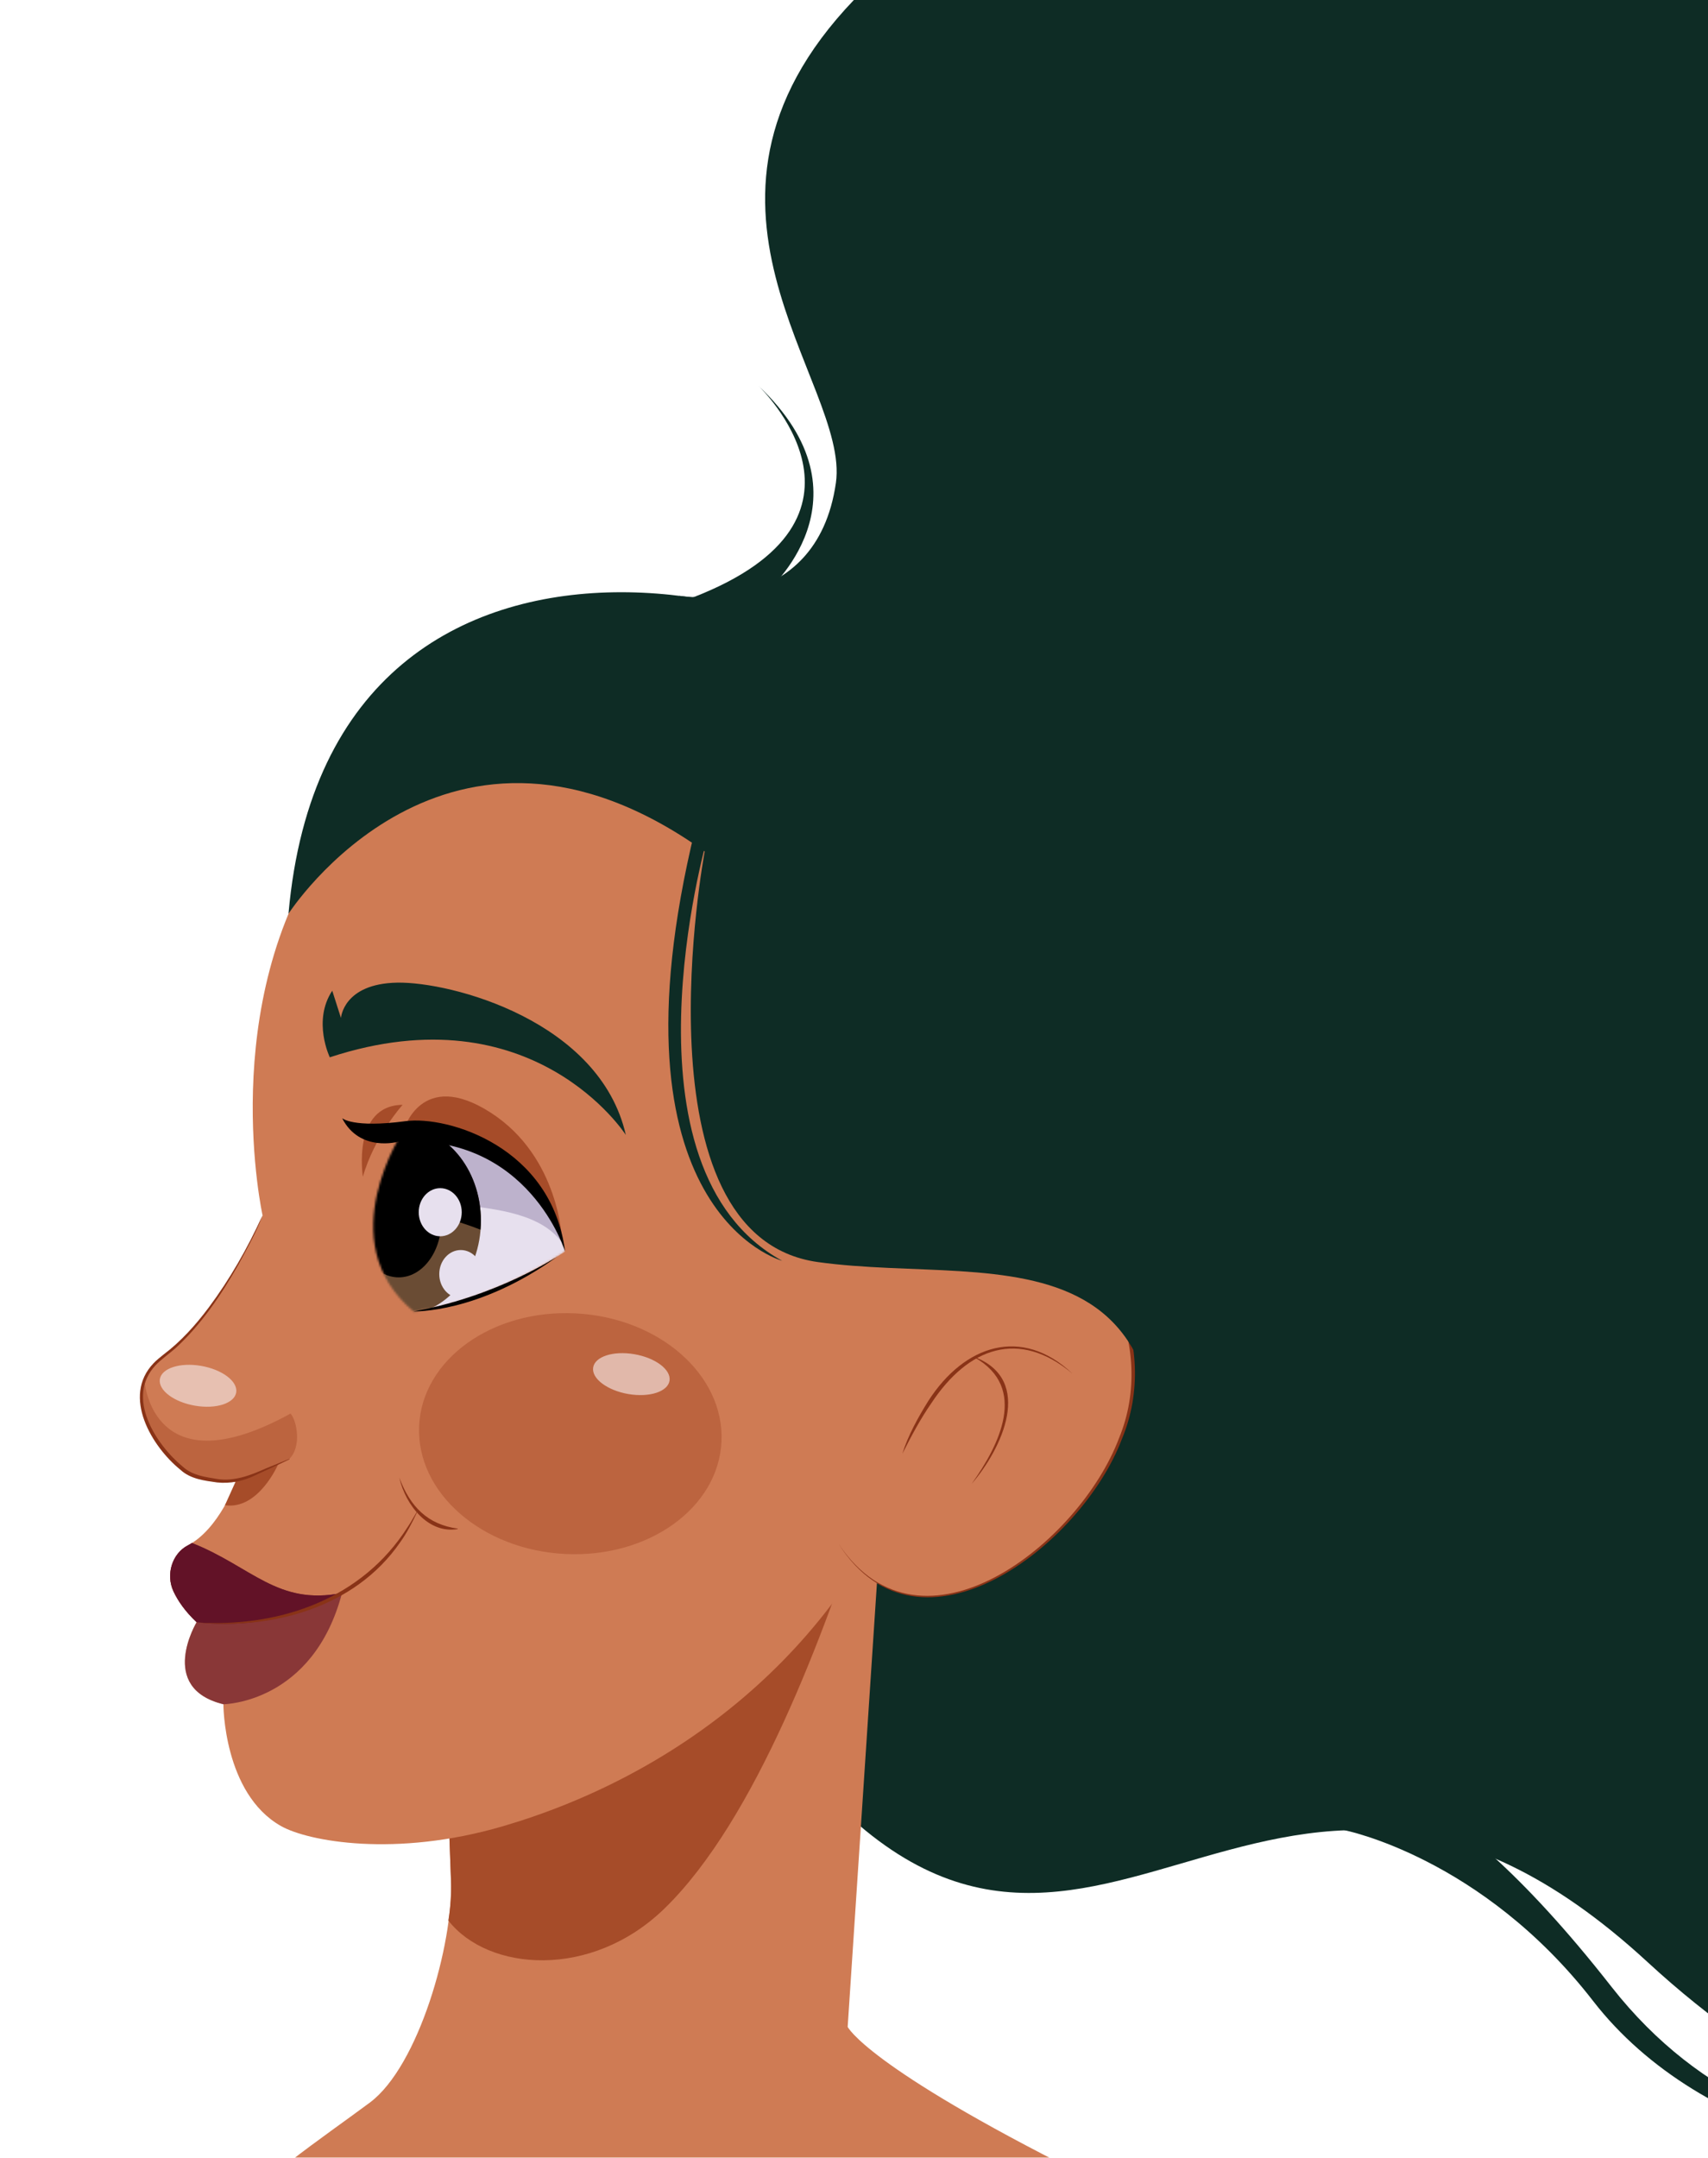 <svg width="811" height="1024" viewBox="0 0 811 1024" fill="none" xmlns="http://www.w3.org/2000/svg">
<mask id="mask0_134_58" style="mask-type:luminance" maskUnits="userSpaceOnUse" x="0" y="-30" width="1325" height="1062">
<path d="M0 -30H1325V1031.11H0V-30Z" fill="white"/>
</mask>
<g mask="url(#mask0_134_58)">
<path d="M322.575 282.765C322.575 282.765 387.624 293.63 396.899 229.185C403.806 181.141 309.184 94.51 410.237 -4.868H1282.23V930.317C1282.23 930.317 1022.93 1152.84 782.279 931.135C597.345 760.766 512.244 1013.22 369.038 823.841C222.793 630.468 322.575 282.765 322.575 282.765Z" fill="#0E2C25"/>
<path d="M211.222 813.015L214.137 892.377C215.25 922.573 198.767 980.625 175.588 997.845C129.372 1032.21 57.734 1075.02 43.972 1174.19H571.304C571.304 1174.19 615.153 1082.59 513.251 1031.58C411.35 980.568 402.499 961.902 402.499 961.902L418.911 713.16L211.204 813.015H211.222Z" fill="#CF7B54"/>
<path d="M214.137 892.396L211.222 813.034L410.219 717.365C391.598 774.047 359.145 863.418 315.437 905.81C280.705 939.488 231.768 935.588 212.882 911.442C213.925 905.22 214.384 898.846 214.137 892.396Z" fill="#A64C29"/>
<path d="M408.205 393.313C366.441 356.705 312.257 341.141 258.568 346.849C221.963 350.75 180.27 363.973 155.059 400.41C102.377 476.538 124.69 576.868 124.69 576.868C124.69 576.868 104.957 623.466 77.697 643.635C50.437 663.804 83.333 697.634 91.901 700.336C100.469 703.038 112.023 703.266 112.023 703.266C112.023 703.266 104.144 725.623 89.145 733.443C81.69 737.344 78.651 747.276 82.361 755.229C84.463 759.739 87.873 764.724 93.35 769.88C93.35 769.88 74.57 801.104 106.07 808.791C106.07 808.791 106.034 851.088 133.418 866.595C146.226 873.845 187.76 881.665 238.905 866.652C319.324 843.059 398.17 785.825 433.557 690.765C440.447 672.233 453.767 668.675 460.286 645.576C489.436 542.448 474.738 451.632 408.205 393.294V393.313Z" fill="#CF7B54"/>
<path d="M191.683 536.322C191.683 536.322 199.951 506.867 232.899 527.969C265.847 549.07 266.925 588.951 266.925 588.951L191.683 536.303V536.322Z" fill="#A64C29"/>
<path d="M132.146 694.761C132.146 694.761 122.8 716.699 106.812 714.34L111.918 703.019C111.918 703.019 129.195 696.321 132.146 694.761Z" fill="#A64C29"/>
<path opacity="0.64" d="M93.35 769.861C87.873 764.705 84.463 759.701 82.361 755.21C78.651 747.257 81.672 737.306 89.145 733.424C89.816 733.062 90.487 732.682 91.141 732.263C119.426 743.432 131.757 762.117 162.408 755.99C148.575 808.486 106.07 808.791 106.07 808.791C74.552 801.104 93.35 769.88 93.35 769.88V769.861Z" fill="#621227"/>
<path d="M162.408 755.971C131.757 762.117 119.426 743.413 91.141 732.244C90.487 732.663 89.834 733.044 89.145 733.405C81.689 737.306 78.651 747.238 82.361 755.191C84.463 759.701 87.873 764.686 93.35 769.842C93.35 769.842 129.566 775.645 162.408 755.952V755.971Z" fill="#621227"/>
<path opacity="0.47" d="M91.901 700.317C84.799 698.072 61.055 674.497 68.581 655.013C69.712 667.019 80.259 702.6 137.94 670.844C140.838 673.869 143.523 686.674 137.163 692.573C126.987 698.243 111.917 703.019 111.917 703.019C111.917 703.019 100.469 703.019 91.901 700.317Z" fill="#A64C29"/>
<path d="M124.62 576.811C117.589 592.28 109.126 607.084 99.109 620.517C92.891 628.832 85.824 636.69 77.662 642.817C76.213 643.996 74.164 645.595 72.909 646.965C57.734 662.795 72.132 686.617 85.736 697.577C90.488 701.953 97.148 702.695 103.102 703.532C109.214 704.179 115.433 702.943 120.998 700.222L126.528 697.672L137.552 692.497L137.481 692.325L126.227 696.892C118.984 700.146 111.211 703.114 103.261 701.915C97.448 700.926 91.46 700.26 86.813 696.074C74.058 685.59 59.501 663.309 73.828 647.954C76.231 645.385 80.524 642.265 83.192 639.944C95.523 628.718 105.08 614.485 113.437 599.739C117.376 592.376 121.934 584.441 124.637 576.811H124.62Z" fill="#893317"/>
<path d="M398.488 732.948C435.995 792.998 519.346 731.826 535.211 673.241C548.62 623.694 513.816 572.53 465.728 575.556C419.653 578.467 409.389 627.405 409.389 627.405L398.506 732.967L398.488 732.948Z" fill="#CF7B54"/>
<path d="M509.099 651.778C485.09 629.212 457.919 638.269 440.818 664.793C435.959 672.575 431.101 681.366 428.451 689.928C432.656 681.613 437.002 673.412 442.231 665.916C459.88 639.201 484.013 630.829 509.082 651.778H509.099Z" fill="#893317"/>
<path d="M461.364 704.198C475.851 687.435 491.009 655.032 462.919 644.072L462.848 644.244C488.324 658.723 474.314 686.046 461.364 704.198Z" fill="#893317"/>
<path d="M398.4 733.005C436.913 792.751 513.746 733.177 532.684 682.964C551.34 638.574 526.236 583.3 480.709 575.803C466.593 573.406 451.594 575.746 439.281 583.604C451.594 576.907 466.611 574.243 480.532 577.021C524.593 585.012 549.291 639.068 531.395 682.374C512.491 732.682 437.514 791.419 398.418 733.005H398.4Z" fill="#893317"/>
<path d="M93.332 769.956C128.241 773.495 168.256 763.525 190.057 731.864C193.202 727.488 195.675 722.636 197.989 717.746L197.83 717.651L195.781 721.133C194.703 723.149 192.689 725.908 191.453 727.868C168.663 760.785 129.708 772.316 93.314 769.956H93.332Z" fill="#893317"/>
<path d="M189.615 701.344C192.672 714.587 203.607 728.077 217.352 725.642V725.452C203.06 723.454 194.809 715.12 189.633 701.344H189.615Z" fill="#893317"/>
<path opacity="0.47" d="M268.333 737.48C228.685 735.497 197.646 708.325 199.006 676.792C200.366 645.259 233.61 621.304 273.259 623.288C312.908 625.272 343.947 652.443 342.587 683.977C341.227 715.51 307.982 739.464 268.333 737.48Z" fill="#A64C29"/>
<path d="M297.135 538.586C297.135 538.586 253.198 470.05 156.596 501.768C156.596 501.768 148.258 484.53 157.762 470.164L161.896 483.103C161.896 483.103 162.956 466.815 188.591 466.34C214.225 465.864 284.839 484.454 297.152 538.605H297.135V538.586Z" fill="#0E2C25"/>
<mask id="mask1_134_58" style="mask-type:luminance" maskUnits="userSpaceOnUse" x="177" y="536" width="92" height="87">
<path d="M268.338 593.974C268.338 593.974 258.816 539.081 191.7 536.341C191.7 536.341 156.278 588.989 196.382 622.362C196.382 622.362 227.74 620.041 268.338 593.993V593.974Z" fill="white"/>
</mask>
<g mask="url(#mask1_134_58)">
<path d="M268.338 593.974C268.338 593.974 258.816 539.08 191.7 536.341C191.7 536.341 156.278 588.989 196.382 622.362C196.382 622.362 227.74 620.041 268.338 593.993V593.974Z" fill="#E7E0EE"/>
<path d="M267.596 590.853C258.074 575.727 234.577 573.824 220.408 571.94C206.381 570.38 192.106 570.589 177.973 572.416C180.888 552.399 191.682 536.322 191.682 536.322C249.152 538.681 264.381 579.228 267.579 590.853H267.596Z" fill="#BDB2CC"/>
<path d="M152.48 579.475C152.48 604.172 169.457 624.189 190.41 624.189C211.363 624.189 228.34 604.172 228.34 579.475C228.34 554.778 211.363 534.761 190.41 534.761C169.457 534.761 152.48 554.778 152.48 579.475Z" fill="#6A4C34"/>
<path d="M228.147 583.585C228.27 582.139 228.341 580.674 228.341 579.19C228.341 554.493 211.363 534.476 190.411 534.476C169.458 534.476 152.48 554.493 152.48 579.19C152.48 579.399 152.498 579.589 152.498 579.78C177.461 570.551 203.501 573.938 228.129 583.566L228.147 583.585Z" fill="black"/>
<path d="M169.069 579.475C169.069 594.24 178.132 606.208 189.315 606.208C200.498 606.208 209.561 594.24 209.561 579.475C209.561 564.71 200.498 552.742 189.315 552.742C178.132 552.742 169.069 564.71 169.069 579.475Z" fill="black"/>
<path d="M209.031 586.706C203.391 586.706 198.82 581.594 198.82 575.289C198.82 568.984 203.391 563.873 209.031 563.873C214.67 563.873 219.242 568.984 219.242 575.289C219.242 581.594 214.67 586.706 209.031 586.706Z" fill="#E7E0EE"/>
<path d="M218.783 616.064C213.143 616.064 208.571 610.953 208.571 604.648C208.571 598.343 213.143 593.232 218.783 593.232C224.422 593.232 228.994 598.343 228.994 604.648C228.994 610.953 224.422 616.064 218.783 616.064Z" fill="#E7E0EE"/>
</g>
<path d="M191.17 524.315C191.17 524.315 177.885 539.004 172.302 558.45C172.302 558.45 166.967 524.639 191.17 524.315Z" fill="#A64C29"/>
<path opacity="0.65" d="M112.164 660.759C111.387 665.973 102.642 668.827 92.625 667.114C82.608 665.402 75.117 659.789 75.895 654.556C76.672 649.343 85.417 646.489 95.434 648.201C105.451 649.914 112.942 655.527 112.164 660.759Z" fill="#F4E5E3"/>
<path opacity="0.65" d="M317.911 655.222C317.133 660.436 308.388 663.29 298.371 661.578C288.354 659.865 280.864 654.252 281.641 649.02C282.418 643.806 291.163 640.952 301.18 642.665C311.197 644.377 318.688 649.99 317.911 655.222Z" fill="#F4E5E3"/>
<path d="M268.338 593.974C268.338 593.974 251.166 537.958 189.209 541.801C189.209 541.801 170.818 547.053 162.462 530.67C162.462 530.67 167.479 535.408 192.548 532.078C212.723 529.396 261.978 544.256 268.32 593.974H268.338Z" fill="black"/>
<path d="M264.875 596.143C264.875 596.143 236.008 615.303 196.382 622.343C196.382 622.343 227.122 623.523 264.875 596.143Z" fill="black"/>
<path d="M334.606 404.083C334.606 404.083 300.226 586.667 388.33 598.94C476.434 611.212 586.868 572.093 538.09 786.129C538.09 786.129 645.415 670.045 550.051 562.465C454.686 454.866 461.382 416.089 444.192 349.094C427.002 282.118 156.967 206.524 136.986 433.632C136.986 433.632 212.123 316.634 334.588 404.083H334.606Z" fill="#0E2C25"/>
<path d="M638.313 868.555C638.313 868.555 703.486 881.246 756.503 949.687C807.648 1015.71 913.366 1041.74 986.417 1011.83C986.417 1011.83 851.038 1052.49 765.089 942.78C679.141 833.069 638.313 843.82 638.313 843.82V868.555Z" fill="#0E2C25"/>
<path d="M335.524 398.869C335.524 398.869 291.269 554.454 371.388 598.331C371.388 598.331 285.722 575.422 330.101 393.351L335.524 398.869Z" fill="#0E2C25"/>
<path d="M363.985 280.825C363.985 280.825 416.508 236.32 360.169 183.139C360.169 183.139 426.402 245.986 328.829 283.603C328.829 283.603 354.445 291.48 364.003 280.825H363.985Z" fill="#0E2C25"/>
</g>
</svg>
